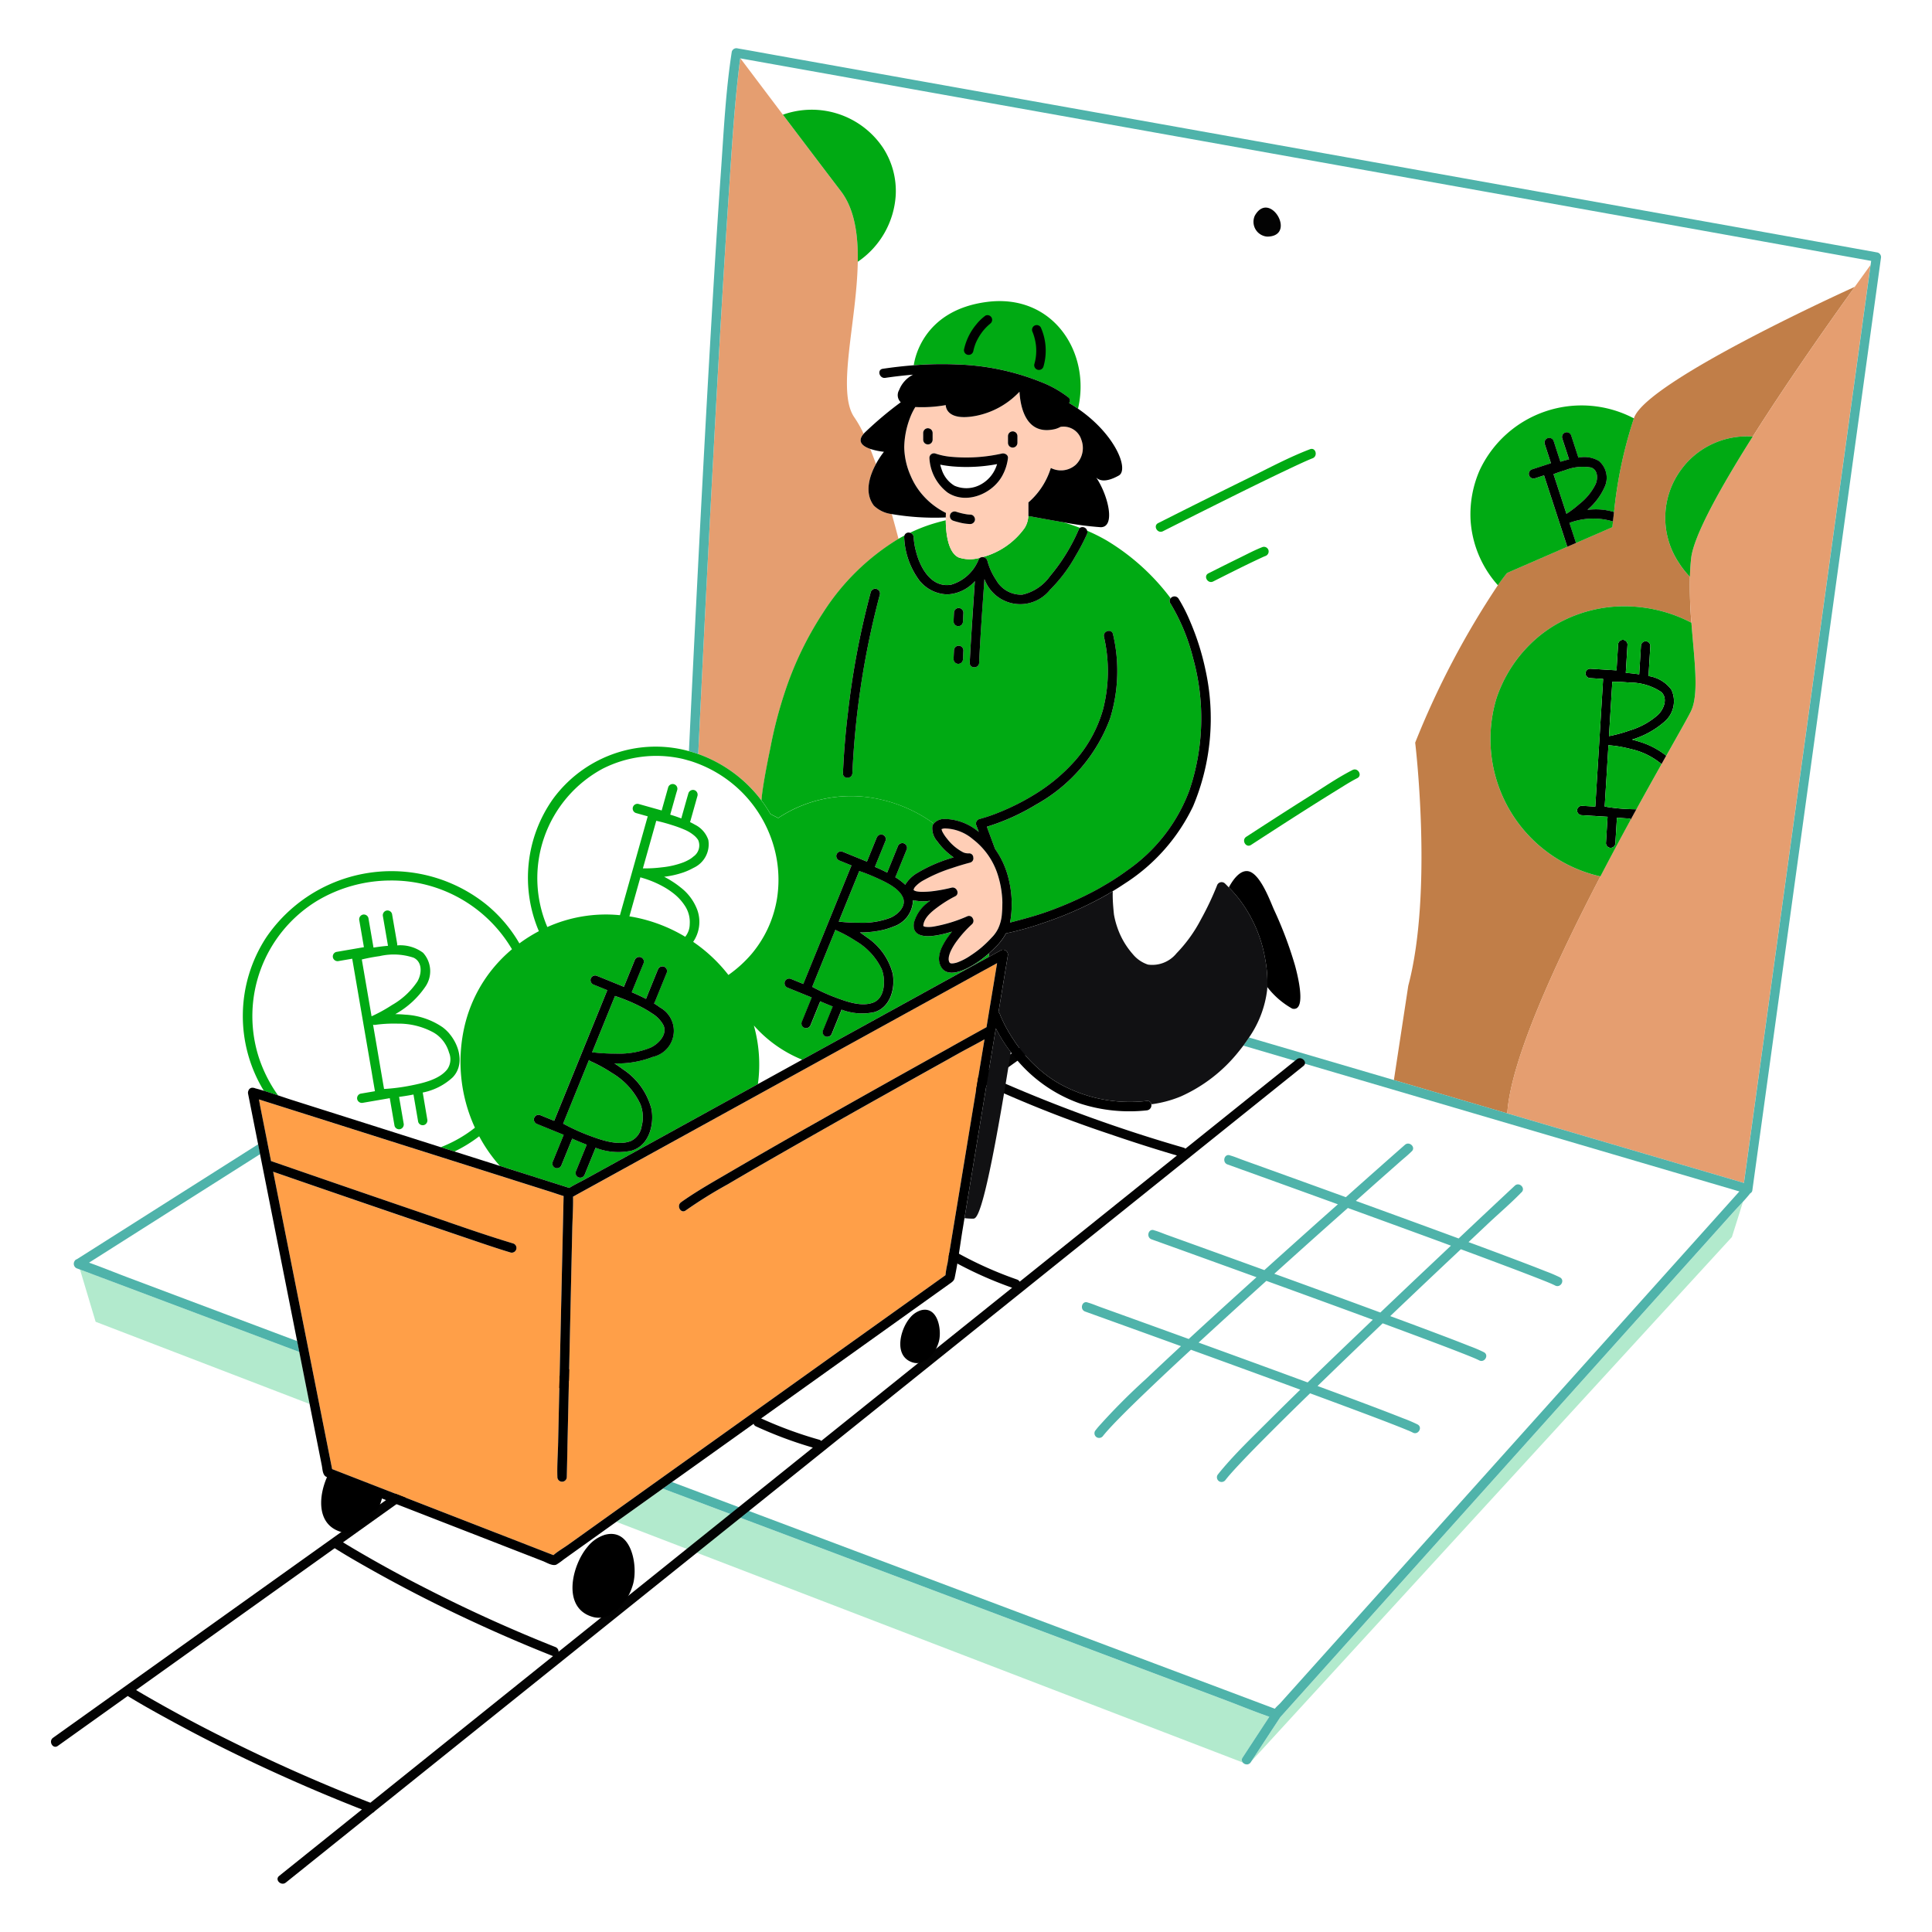 <svg xmlns="http://www.w3.org/2000/svg" viewBox="0 0 400 400"><g transform="matrix(2,0,0,2,0,0)"><defs></defs><path d="m169.187 43.176-.047.122a45.393 45.393 0 0 0-2.056 9.7c-.047.392-.083.723-.111.98-.039.373-.059.59-.059.59l-3.773 1.641-.9.39-6.228 2.708s-.342.407-.952 1.274a88.033 88.033 0 0 0-8.561 16.297s1.864 15.416-.716 25.167l-1.489 9.761L154 114.66l2.035.6c.342-5.516 5.008-15.628 9.642-24.534a14.569 14.569 0 0 1-10.75-18.473 14.164 14.164 0 0 1 3.427-5.508 13.391 13.391 0 0 1 3.189-2.355 14.284 14.284 0 0 1 8.256-1.533 14.908 14.908 0 0 1 5.294 1.609 45.282 45.282 0 0 1-.153-4.755 9.156 9.156 0 0 1-1.143-1.452 8.385 8.385 0 0 1 .248-9.659 8.792 8.792 0 0 1 .688-.827 8.455 8.455 0 0 1 6.71-2.578c3.647-5.768 7.99-11.926 10.564-15.5-.001-.006-21.216 9.562-22.82 13.481z" fill="#c17e48"></path><path d="M92.315 53.217a3.218 3.218 0 0 1-1.854-.878c-1.033-1.362-.419-3.13.218-4.306a45.44 45.44 0 0 0-.592-1.563c-.761-.264-1.406-.741-.686-1.57a12.042 12.042 0 0 0-.957-1.692c-1.874-2.663.255-9.922.352-16.108.045-2.844-.338-5.462-1.74-7.3a2781.022 2781.022 0 0 1-6.009-7.926c-1.959-2.593-3.637-4.82-4.394-5.824h-.023c-.014.1-.027.2-.044.339-.58 4.581-.839 9.212-1.149 13.816-.487 7.211-.9 14.428-1.3 21.644q-.639 11.519-1.212 23.04-.33 6.585-.643 13.169a14.127 14.127 0 0 1 6.547 4.808c.131-1.671.828-4.941.926-5.454a44.943 44.943 0 0 1 1.454-5.627 34.832 34.832 0 0 1 4.035-8.4 24.078 24.078 0 0 1 7.772-7.594c-.211-.806-.446-1.675-.701-2.574zm99.692-23.529c-2.574 3.579-6.917 9.737-10.564 15.505-3.364 5.321-6.137 10.309-6.381 12.631a26.78 26.78 0 0 0-.122 1.885 45.282 45.282 0 0 0 .153 4.755c.3 3.886.806 7.345-.031 9.126-.267.568-1.224 2.248-2.575 4.647l-.488.867a563.727 563.727 0 0 0-2.6 4.67l-.1.176q-.215.39-.433.791l-.111.2a335.191 335.191 0 0 0-3.083 5.78c-4.634 8.906-9.3 19.018-9.642 24.534l13.141 3.863 4.169 1.225 7.188 2.113.471-3.411 1.094-7.932 1.522-11.034 1.8-13.06 1.933-14.008 1.914-13.877q.875-6.334 1.748-12.67l1.433-10.384.968-7.02.225-1.632c-.381.534-.942 1.306-1.629 2.26z" fill="#e59e70"></path><path d="M174.733 47.771a8.792 8.792 0 0 0-.688.827 8.385 8.385 0 0 0-.248 9.659 9.156 9.156 0 0 0 1.143 1.452c.018-.632.056-1.261.122-1.885.244-2.322 3.017-7.31 6.381-12.631a8.455 8.455 0 0 0-6.71 2.578zM91.43 15.331a8.879 8.879 0 0 0-10.383-3.458c1.934 2.559 4.142 5.475 6.009 7.926 1.4 1.839 1.785 4.457 1.74 7.3a8.984 8.984 0 0 0 3.931-6.933 8.2 8.2 0 0 0-1.297-4.835z" fill="#00aa13"></path><path d="M168.945 76.561a9.036 9.036 0 0 0 3.316-1.811 2.805 2.805 0 0 0 .766-3.346 3.565 3.565 0 0 0-2.395-1.423.543.543 0 0 0 .029-.122l.16-2.614.023-.376a.491.491 0 0 0-.488-.488.5.5 0 0 0-.487.488l-.161 2.614-.019.323-.054-.008a18.527 18.527 0 0 0-1.335-.147l.156-2.551.023-.376a.49.49 0 0 0-.487-.488.5.5 0 0 0-.488.488l-.16 2.614v.054l-2.352-.144-.376-.023a.489.489 0 0 0-.487.488.5.5 0 0 0 .487.487l1.338.082-.731 11.918-.08 1.3-1.021-.063-.376-.023a.492.492 0 0 0-.488.488.5.5 0 0 0 .488.488l2.614.16h.055l-.145 2.352-.023.377a.49.49 0 0 0 .488.487.5.5 0 0 0 .488-.487l.16-2.614v-.026c.362.035.726.065 1.088.083l.3.013-.013.207.111-.2q.217-.4.433-.791l.1-.176c-.195 0-.385-.006-.562-.011a18.322 18.322 0 0 1-2.723-.272q.2-3.187.391-6.373a.481.481 0 0 0 .176.045q.086.006.171.015t.2.021c.12.013.178.021.176.021a13.773 13.773 0 0 1 1.571.314A7.47 7.47 0 0 1 172 79.1c.167-.3.33-.588.488-.867a8.186 8.186 0 0 0-2.7-1.43 18.122 18.122 0 0 0-.843-.242zm-.237-.947a15.006 15.006 0 0 1-2.146.589l.271-4.418.074-1.211c.6 0 1.21.03 1.81.087a5.771 5.771 0 0 1 3.251.975c.7.638.3 1.737-.323 2.353a7.692 7.692 0 0 1-2.937 1.625z"></path><path d="m20.344 135.953-9.044-3.4-3.019-1.135L9.9 136.83l22.157 8.512-1.069-5.388zm158.933-10.29-3.987 4.445-12.19 13.582-14.1 15.719-11.658 13-4.812 5.363-.356.544q-1.3 1.989-2.606 3.978l49.718-54.238 1.148-3.644c-.382.417-.78.831-1.157 1.251zm-50.252 55.681 2.375-3.624c-1.5-.514-2.966-1.126-4.443-1.681l-10.175-3.826-14.206-5.341-16.813-6.322-17.149-6.45-2.263 1.617-2.549 1.82 64.852 24.916a.414.414 0 0 1-.018-.516z" fill="#b2eacd"></path><path d="m30.763 138.832-7.293-2.742-10.17-3.825c-1.358-.511-2.712-1.069-4.083-1.556l8.806-5.586 8.906-5.648-.2-1.026-4.582 2.906L8.517 130l-.549.347a.407.407 0 0 0-.247.2.516.516 0 0 0 .309.78l.251.094 3.019 1.135 9.044 3.4 10.642 4-.111-.56zm163.611-112.69q-4.372-.789-8.745-1.574-5.948-1.07-11.895-2.135l-14.052-2.518-15.408-2.759-15.774-2.824-15.222-2.723-13.742-2.456-11.283-2.017-8-1.43c-1.246-.223-2.491-.456-3.739-.668l-.159-.029a.494.494 0 0 0-.6.341c-.641 4.125-.839 8.342-1.131 12.5-.492 7-.9 14-1.3 20.995q-.655 11.655-1.24 23.319-.395 7.794-.766 15.589l.192.054c.259.074.515.157.769.246q.318-6.583.643-13.169.579-11.521 1.212-23.04c.4-7.216.816-14.433 1.3-21.644.31-4.6.569-9.235 1.149-13.816.017-.14.03-.238.044-.339h.023l2 .357 7.045 1.259 10.554 1.891 13.233 2.366 14.944 2.673 15.729 2.815 15.584 2.79q7.227 1.293 14.453 2.589 6.262 1.122 12.524 2.247l9.6 1.726 1.385.25-.059.423-.225 1.632-.968 7.02-1.433 10.384-1.748 12.67-1.914 13.877-1.933 14.008-1.8 13.06-1.522 11.034-1.094 7.932-.471 3.411-7.188-2.113-4.169-1.225-13.141-3.863-2.035-.6-9.709-2.854L129.3 107.4c-.188.288-.386.569-.591.843l19.437 5.713 21.206 6.234 10.707 3.147-4.321 4.817-11.658 12.994-14.1 15.719-12.19 13.582-3.987 4.444-1.256 1.4c-.15.168-.418.382-.574.594l-3.021-1.136-9.044-3.4-13.306-5-16.3-6.13-17.864-6.721-2.872-1.08-.477.341-.475.339 17.149 6.448 16.813 6.322 14.206 5.341 10.175 3.826c1.477.555 2.948 1.167 4.443 1.681l-2.375 3.624-.389.595a.414.414 0 0 0 .018.516.552.552 0 0 0 .5.193.475.475 0 0 0 .124-.041.49.49 0 0 0 .2-.176l.093-.142q1.3-1.989 2.606-3.978l.356-.544 4.812-5.363 11.658-13 14.1-15.719 12.186-13.582 3.987-4.445c.377-.42.775-.834 1.16-1.256.261-.286.517-.575.753-.876a.383.383 0 0 0 .215-.315l.356-2.58.969-7.021 1.432-10.384 1.748-12.67 1.915-13.877 1.932-14.008 1.8-13.06 1.522-11.034 1.094-7.931q.26-1.873.517-3.745l.023-.164a.5.5 0 0 0-.338-.593z" fill="#4fb3aa"></path><path d="m129.156 182.648.063.024.061-.065a.475.475 0 0 1-.124.041z" fill="#ffceb6"></path><path d="m134.239 109.662-2.821 2.264-7.676 6.16-1.026.823a.5.5 0 0 0-.195-.106 153.31 153.31 0 0 1-18.834-6.789l-.887-.4 6.827-4.874 4.213-3.009.182-.13c.506-.361.02-1.208-.492-.842l-2.888 2.062-7.858 5.61-11.623 8.3-14.182 10.123-15.535 11.092-15.682 11.2-14.624 10.438-12.36 8.825-8.89 6.347-4.214 3.008-.181.13c-.507.361-.02 1.208.492.842l2.887-2.061 4.349-3.105c1.356.833 2.75 1.61 4.145 2.374q5.8 3.179 11.838 5.892 4.087 1.845 8.265 3.481l-4.31 3.459-4.083 3.276-.177.143c-.49.392.2 1.079.689.689l2.821-2.263 6.192-4.969a.4.4 0 0 0 .186-.15l1.3-1.041 11.352-9.11 13.849-11.113 15.084-12.1 15.306-12.283 14.27-11.455 12.057-9.675 8.663-6.952 4.083-3.277.178-.142c.489-.395-.205-1.081-.69-.692zm-92.417 74.162-3.482 2.794q-7.5-2.91-14.717-6.507a150.377 150.377 0 0 1-8.736-4.685q-.4-.235-.8-.473l2.645-1.889 11.623-8.3 6.293-4.494c1.219.77 2.473 1.487 3.728 2.194q5.2 2.926 10.632 5.433 4.065 1.887 8.231 3.539h.014l-3.372 2.706zm63.733-51.144a.483.483 0 0 0-.265-.222 39.493 39.493 0 0 1-6.386-2.877.488.488 0 0 0-.493.842 40.262 40.262 0 0 0 6.365 2.882l-6.235 5-13.525 10.857a.484.484 0 0 0-.209-.123 42.077 42.077 0 0 1-6.061-2.226c-.564-.268-1.06.573-.492.842a42.331 42.331 0 0 0 5.893 2.2l-.69.554L68.151 162.7l-10.33 8.289a.506.506 0 0 0-.325-.487q-6.875-2.728-13.467-6.107a133.893 133.893 0 0 1-7.832-4.315c-.23-.137-.458-.28-.687-.42l7.025-5.016 15.535-11.096 15.683-11.2 14.624-10.438 12.36-8.824 1.175-.84a.492.492 0 0 0 .127.088 126.728 126.728 0 0 0 12.946 5.1q3.4 1.167 6.85 2.185l-9.445 7.581z" fill="#030303"></path><path d="m104.5 108.729-.132-.18a15.552 15.552 0 0 1-1.279-2.1l-.038.234a.449.449 0 0 1-.021.126l-.038.23-1.721 10.425-1.373 8.318-.026.159-.026.16a6.719 6.719 0 0 0 .766.054h.129c.314-.012.968-.037 2.98-11.693.331-1.914.644-3.835.914-5.545l-.011-.014zm26.472-9.451a14.094 14.094 0 0 0-2.751-6.273 13.738 13.738 0 0 0-1.014-1.142c-.135-.137-.266-.279-.406-.411a.5.5 0 0 0-.816.215 30.625 30.625 0 0 1-1.666 3.512 14.93 14.93 0 0 1-2.525 3.506 3.232 3.232 0 0 1-2.955 1.17 3.413 3.413 0 0 1-1.569-1.078A8.134 8.134 0 0 1 115.662 96a8.514 8.514 0 0 1-.268-.939 9.115 9.115 0 0 1-.079-.4v-.007a27.107 27.107 0 0 1-.075-.806 15.83 15.83 0 0 1-.054-1.152c0-.146 0-.294.012-.439l-.5.3q-.251.15-.489.278a37.246 37.246 0 0 1-6.177 2.7 31.447 31.447 0 0 1-3.886 1.088 5.921 5.921 0 0 1-1.057 1.4c-.177.179-.361.353-.549.525l-.146.134c-.021.132-.043.264-.068.4l.2-.109 1.088-.6a.5.5 0 0 1 .717.551l-.169 1.02-.011.067-.16.969q-.129.789-.26 1.577l-.026.16-.027.161-.29 1.757-.024.148a.5.5 0 0 1 .154.221l.034.09.043.109.013.034.008.017c.136.311.281.618.438.919.167.32.349.633.537.943.042.069.086.137.129.2s.086.141.132.21a14.836 14.836 0 0 0 3.6 3.864 12.96 12.96 0 0 0 1.086.717 15.009 15.009 0 0 0 9.189 1.86.4.4 0 0 1 .459.349 12.049 12.049 0 0 0 3.059-.817 16 16 0 0 0 5.965-4.62q.255-.312.5-.638c.205-.274.4-.555.591-.843a10.956 10.956 0 0 0 1.87-4.9c.01-.107.017-.215.023-.323a13.094 13.094 0 0 0-.222-2.897z" fill="#111113"></path><path d="M102.206 58.02a6.543 6.543 0 0 0 .915 2.024 2.958 2.958 0 0 0 2.713 1.514 4.809 4.809 0 0 0 2.862-1.915 19.425 19.425 0 0 0 2.981-4.839.47.47 0 0 1 .115-.162q-.87-.333-1.774-.59a209.004 209.004 0 0 1-3.567-.642 2.537 2.537 0 0 1-.387 1.256 7.852 7.852 0 0 1-4.349 3.005.5.5 0 0 1 .491.349zm-7.628-2.42a7.485 7.485 0 0 0 .255 1.51c.422 1.657 1.575 3.767 3.62 3.416a4.418 4.418 0 0 0 2.862-2.627.385.385 0 0 1 .161-.172 3.615 3.615 0 0 1-2.244-.024c-1.129-.533-1.317-2.619-1.327-3.845-.561.137-1.117.288-1.659.466a16.922 16.922 0 0 0-2.037.827.477.477 0 0 1 .369.449z" fill="#00aa13"></path><path d="M123.5 68.121a20.554 20.554 0 0 0-2.345-5.661.421.421 0 0 1 .028-.528 23.2 23.2 0 0 0-6.586-5.96 18.836 18.836 0 0 0-2.058-1.033.5.5 0 0 1-.022.358 22.529 22.529 0 0 1-1.192 2.279 15.716 15.716 0 0 1-2.628 3.478 3.94 3.94 0 0 1-6.791-1.11c-.2 2.886-.42 5.774-.547 8.665-.027.626-1 .627-.975 0 .032-.742.077-1.484.123-2.225q.189-3.111.41-6.22a4.042 4.042 0 0 1-2.82 1.37 3.79 3.79 0 0 1-2.971-1.5A8.016 8.016 0 0 1 93.6 55.6a.505.505 0 0 1 .017-.155q-.306.16-.606.333a24.078 24.078 0 0 0-7.772 7.594 34.832 34.832 0 0 0-4.035 8.4 44.9 44.9 0 0 0-1.454 5.627c-.1.513-.8 3.783-.926 5.454.071.094.142.187.21.282q.39.546.724 1.128l.8.411a14.435 14.435 0 0 1 1.516-.872A13.669 13.669 0 0 1 91.32 82.8a14.946 14.946 0 0 1 5.343 2.451 1.482 1.482 0 0 1 1.074-.47 5.612 5.612 0 0 1 3.585 1.348l-.273-.737a.491.491 0 0 1 .34-.6 16.674 16.674 0 0 0 1.957-.661 24.158 24.158 0 0 0 3.762-1.889 18.43 18.43 0 0 0 4.142-3.448 13.649 13.649 0 0 0 2.926-5.318 15.875 15.875 0 0 0 .105-7.552c-.129-.614.812-.874.94-.26a16.643 16.643 0 0 1-.312 8.746 16.943 16.943 0 0 1-7.683 8.9 22.382 22.382 0 0 1-5.067 2.278l.851 2.3a8.857 8.857 0 0 1 1.306 2.726 11.119 11.119 0 0 1 .389 2.2c.012.161.019.323.024.485s0 .326 0 .489a10.228 10.228 0 0 1-.116 1.423c-.016.1-.039.2-.06.3 1.329-.35 2.65-.7 3.953-1.166a36.777 36.777 0 0 0 4-1.707c.436-.219.869-.443 1.294-.681.191-.107.377-.22.566-.331.125-.074.252-.145.376-.221l.125-.076q.961-.591 1.874-1.259a17.5 17.5 0 0 0 6.374-8.219 23.277 23.277 0 0 0 .385-13.73zm-32.421-6.562c-.111.4-.212.8-.311 1.2a87.43 87.43 0 0 0-2.53 17.281c-.026.626-1 .627-.976 0 .087-2.087.263-4.168.513-6.242a84.673 84.673 0 0 1 2.363-12.5.488.488 0 0 1 .941.261zm8.611 6.669a.519.519 0 0 1-.143.345.488.488 0 0 1-.832-.345c.009-.3.025-.6.04-.9a.528.528 0 0 1 .143-.344.488.488 0 0 1 .833.344c-.015.303-.031.602-.041.9zm0-3.9a.521.521 0 0 1-.143.345.492.492 0 0 1-.345.143.488.488 0 0 1-.487-.488c.009-.3.025-.6.04-.9a.531.531 0 0 1 .143-.345.488.488 0 0 1 .833.345c-.015.301-.031.6-.041.899z" fill="#00aa13"></path><path d="M153.169 48.691a11.384 11.384 0 0 0-.937 5.133 11.13 11.13 0 0 0 2.831 6.762c.61-.867.952-1.274.952-1.274l6.228-2.708q-1.2-3.695-2.408-7.389l-.978.318a.488.488 0 0 1-.259-.94l.288-.094 1.667-.543-.651-2a.488.488 0 1 1 .941-.259l.094.288.593 1.821c.292-.09.585-.173.881-.243h.018l-.062-.189-.653-2a.488.488 0 1 1 .941-.259l.094.287.644 1.98a2.975 2.975 0 0 1 2.113.337 2.274 2.274 0 0 1 .59 2.727 6.581 6.581 0 0 1-1.762 2.336c.16-.014.32-.028.479-.036a6.506 6.506 0 0 1 2.271.263 45.393 45.393 0 0 1 2.056-9.7 11.642 11.642 0 0 0-15.971 5.382z" fill="#00aa13"></path><path d="m162.464 54.13.679 2.083 3.773-1.641s.02-.217.059-.59a7.076 7.076 0 0 0-4.511.148zm2.719-4.018c.254-.606.223-1.5-.5-1.721a4.969 4.969 0 0 0-2.658.286q-.577.169-1.14.382l-.065.026.288.883 1.051 3.225a11.446 11.446 0 0 0 1.342-1.019 6.008 6.008 0 0 0 1.682-2.062zm9.91 14.352a14.906 14.906 0 0 0-5.295-1.609 14.282 14.282 0 0 0-8.255 1.533 13.391 13.391 0 0 0-3.189 2.355 14.164 14.164 0 0 0-3.427 5.508 14.569 14.569 0 0 0 10.75 18.473 335.191 335.191 0 0 1 3.083-5.78l.013-.207-.3-.013a23.417 23.417 0 0 1-1.088-.083v.026l-.16 2.614a.5.5 0 0 1-.488.487.49.49 0 0 1-.488-.487l.023-.377.145-2.352h-.055l-2.614-.16a.5.5 0 0 1-.488-.488.492.492 0 0 1 .488-.488l.376.023 1.021.063.08-1.3.731-11.918-1.338-.082a.5.5 0 0 1-.487-.487.489.489 0 0 1 .487-.488l.376.023 2.352.144v-.054q.079-1.308.16-2.614a.5.5 0 0 1 .488-.488.49.49 0 0 1 .487.488l-.023.376-.156 2.551c.447.034.894.081 1.335.147l.054.008.019-.323.161-2.614a.5.5 0 0 1 .487-.488.491.491 0 0 1 .488.488l-.023.376q-.079 1.308-.16 2.614a.543.543 0 0 1-.029.122 3.565 3.565 0 0 1 2.395 1.423 2.805 2.805 0 0 1-.766 3.346 9.036 9.036 0 0 1-3.316 1.811c.284.074.565.155.839.246a8.186 8.186 0 0 1 2.7 1.43c1.351-2.4 2.308-4.079 2.575-4.647.839-1.783.329-5.242.032-9.128z" fill="#00aa13"></path><path d="M167.23 77.22s-.056-.008-.176-.021q-.1-.012-.2-.021t-.171-.015a.481.481 0 0 1-.176-.045l-.391 6.373a18.322 18.322 0 0 0 2.723.272c.177 0 .367.01.562.011a510.76 510.76 0 0 1 2.6-4.67 7.483 7.483 0 0 0-3.2-1.571 13.99 13.99 0 0 0-1.571-.313zm4.415-3.231c.619-.616 1.021-1.715.323-2.353a5.771 5.771 0 0 0-3.251-.975c-.6-.057-1.206-.089-1.81-.087l-.074 1.211-.271 4.418a15.006 15.006 0 0 0 2.146-.589 7.692 7.692 0 0 0 2.937-1.625zm-69.462-42.735c-6.792.871-7.542 6.177-7.587 6.552a36.089 36.089 0 0 1 4.473-.083 25.38 25.38 0 0 1 8.616 1.789 11.436 11.436 0 0 1 2.9 1.617.4.4 0 0 1 .071.581c.327.192.641.392.939.6 1.349-5.747-2.53-11.938-9.412-11.056zM86.825 95.406a.7.7 0 0 1 .1.006l-.1-.014zM43.773 113.17l-.012-.071a6.361 6.361 0 0 0 3.109-1.579c1.216-1.281.709-3.245-.328-4.488-.023-.029-.045-.058-.069-.086a4.432 4.432 0 0 0-.657-.608 7.54 7.54 0 0 0-3.857-1.3 13.71 13.71 0 0 0-1.037-.053l.064-.039a9.136 9.136 0 0 0 3.031-2.78 2.828 2.828 0 0 0-.222-3.536 3.947 3.947 0 0 0-2.677-.763.6.6 0 0 0 0-.163L40.65 95l-.067-.39a.49.49 0 0 0-.6-.341.5.5 0 0 0-.341.6l.465 2.7.058.341-.229.02c-.424.04-.848.1-1.272.164l-.46-2.676-.067-.39a.49.49 0 0 0-.6-.341.5.5 0 0 0-.34.6l.464 2.7.011.065-2.471.425-.39.067a.489.489 0 0 0-.341.6.5.5 0 0 0 .6.341l1.391-.24.8 4.662 1.217 7.077.1.607.075.433.161.938-1.1.188-.39.067a.489.489 0 0 0-.34.6.5.5 0 0 0 .6.341l2.7-.465.065-.011.425 2.472.068.39a.49.49 0 0 0 .6.341.5.5 0 0 0 .341-.6l-.464-2.7-.007-.036c.378-.051.754-.108 1.126-.175l.365-.07.418 2.431.067.391a.489.489 0 0 0 .6.34.5.5 0 0 0 .341-.6zm-5.3-7.968h-.009l-.79-4.6-.22-1.278a18.85 18.85 0 0 1 1.833-.345 6.515 6.515 0 0 1 3.527.161c.933.448.86 1.665.393 2.466a7.8 7.8 0 0 1-2.624 2.433 15.814 15.814 0 0 1-2.105 1.161zm4.03 7.176a19.757 19.757 0 0 1-2.745.352q-.11-.63-.217-1.261l-.179-1.041-.362-2.135-.382-2.22a.479.479 0 0 0 .236.02c.041-.007.083-.012.125-.018l.17-.022c.107-.012.213-.023.32-.033a14.462 14.462 0 0 1 1.691-.053 7.5 7.5 0 0 1 3.759.94c.115.073.231.146.339.23a3.536 3.536 0 0 1 1.226 1.828 1.806 1.806 0 0 1-.172 1.716c-.823 1.073-2.54 1.445-3.804 1.697zM93.471 92.9c-.429-.994-1.829-1.612-2.756-2.038a17.595 17.595 0 0 0-1.761-.694l-.446 1.1-.774 1.9q-.364.9-.73 1.795l-.175.432c.02 0 .128.017.176.022.158.018.317.033.475.045q.7.057 1.409.055h.112a8.088 8.088 0 0 0 3.219-.535c.769-.339 1.633-1.196 1.251-2.082zm-6.986 3.342q-1.2 2.956-2.405 5.914a18.644 18.644 0 0 0 2.39 1.093c1.149.431 2.723 1 3.943.529s1.28-2.392.862-3.451a6.771 6.771 0 0 0-2.7-2.928 13.745 13.745 0 0 0-1.387-.8q-.224-.111-.451-.215c-.043-.02-.087-.038-.13-.057s.02.007.053.022a.654.654 0 0 1-.175-.107z" fill="#00aa13"></path><path d="M102.037 98.987q-.182.149-.369.29l-.134.1a10.125 10.125 0 0 1-.929.606 7.774 7.774 0 0 1-.577.306c-.794.377-2.069.773-2.608-.213a1.768 1.768 0 0 1-.187-1.084 3.212 3.212 0 0 1 .28-.934 6.868 6.868 0 0 1 .719-1.184c.106-.146.218-.289.331-.431-1.064.331-4.267 1.232-3.944-.908a3.909 3.909 0 0 1 1.69-2.283l-.065.008a4.885 4.885 0 0 1-1.722-.07 2.923 2.923 0 0 1-1.993 2.72 7.164 7.164 0 0 1-1.1.358 10.444 10.444 0 0 1-2.4.26l.126.087c.19.128.378.259.56.4a6.463 6.463 0 0 1 2.715 3.8c.268 1.528-.257 3.481-1.9 3.961a5.947 5.947 0 0 1-3.4-.256l-.014.034-.986 2.424a.5.5 0 0 1-.6.341.49.49 0 0 1-.341-.6l.143-.35.883-2.172-.252-.1c-.349-.138-.7-.286-1.041-.44l-.986 2.425a.5.5 0 0 1-.6.34.487.487 0 0 1-.34-.6l.142-.351.9-2.209-.038-.016-2.425-.986a.5.5 0 0 1-.341-.6.489.489 0 0 1 .6-.341l.35.142.974.4.481-1.182L85.7 95.6l.37-.908.875-2.152 1.2-2.952-1.218-.495a.5.5 0 0 1-.341-.6.49.49 0 0 1 .6-.341l.35.142.095.039 2.114.86.012-.029.986-2.424a.662.662 0 0 1 .132-.207.474.474 0 0 1 .468-.134.488.488 0 0 1 .34.6l-.142.35-.971 2.389c.432.182.857.379 1.27.593l.111-.274.986-2.425a.5.5 0 0 1 .6-.341.49.49 0 0 1 .341.6l-.142.35-.987 2.425a.7.7 0 0 1-.073.135 6.756 6.756 0 0 1 .718.507c.111.09.217.185.317.283.015-.032.033-.063.05-.094a3.565 3.565 0 0 1 1.185-1.121 15.567 15.567 0 0 1 3.778-1.619c-.062-.043-.122-.087-.181-.13a6.976 6.976 0 0 1-1.517-1.527 2.014 2.014 0 0 1-.509-1.559.829.829 0 0 1 .146-.289A14.946 14.946 0 0 0 91.32 82.8a13.669 13.669 0 0 0-9.246 1.014 14.435 14.435 0 0 0-1.516.872l-.8-.411q-.335-.581-.724-1.128c-.068-.095-.139-.188-.21-.282a14.129 14.129 0 0 0-6.546-4.808 14.05 14.05 0 0 0-.77-.246l-.192-.054a13 13 0 0 0-6.822-.02 13.237 13.237 0 0 0-7.248 4.97 14.106 14.106 0 0 0-1.462 13.688 15.749 15.749 0 0 0-2.017 1.266 14.708 14.708 0 0 0-3.485-4.075 15.682 15.682 0 0 0-22.742 3.485 14.864 14.864 0 0 0-.228 15.846 93.11 93.11 0 0 1 1.474.479 14.559 14.559 0 0 1-1.993-3.933 13.983 13.983 0 0 1 6.049-16.219 14.9 14.9 0 0 1 7.509-2.094A14.452 14.452 0 0 1 53 98.264a15.162 15.162 0 0 0-2.334 2.451 14.733 14.733 0 0 0-2.09 3.87c-.17.471-.312.948-.434 1.43a16.333 16.333 0 0 0 1.022 10.725c-.326.256-.662.5-1.012.727a13.88 13.88 0 0 1-2.518 1.29l.72.228.692.219a14.449 14.449 0 0 0 2.56-1.576 15.714 15.714 0 0 0 2.136 3.064L55.864 122l3.068.972c.52-.333 1.1-.6 1.642-.9l3.677-2.025 11.223-6.181 2.984-1.643a14.913 14.913 0 0 0-.212-5.236 15.93 15.93 0 0 0-.207-.829 13.376 13.376 0 0 0 4.969 3.529l.032.012 5.352-2.947 10.745-5.918 1.521-.837.871-.48.333-.183.165-.091.3-.165c.025-.132.047-.264.068-.4q-.177.159-.358.309zM67.606 109.4a10.1 10.1 0 0 1-4 .68c.3.195.6.4.882.611a7.049 7.049 0 0 1 2.957 4.116c.3 1.651-.264 3.78-2.041 4.3a6.509 6.509 0 0 1-3.746-.293l-.033.082-1.08 2.656a.5.5 0 0 1-.6.341.49.49 0 0 1-.341-.6l.156-.384.983-2.418-.345-.133a27.066 27.066 0 0 1-1.157-.49l-.02.05-1.081 2.657a.5.5 0 0 1-.6.34.488.488 0 0 1-.34-.6l.156-.383 1-2.458-.079-.033-2.656-1.08a.5.5 0 0 1-.341-.6.488.488 0 0 1 .6-.34l.384.156 1.1.449.552-1.356q1.539-3.788 3.08-7.574.784-1.932 1.571-3.863l.183-.45.116-.286-1.383-.562a.5.5 0 0 1-.343-.582v-.018a.49.49 0 0 1 .6-.341l.384.156 2.458 1 .032-.079 1.08-2.657a.5.5 0 0 1 .6-.34.41.41 0 0 1 .179.095.469.469 0 0 1 .162.505l-.156.383-.3.728-.784 1.926q.628.264 1.233.569c.071.036.145.069.215.106l.028.015.04-.1.1-.254 1.081-2.657a.5.5 0 0 1 .6-.341.489.489 0 0 1 .341.6l-.156.384-.935 2.3-.145.357a.721.721 0 0 1-.077.14l-.024.034c.212.13.424.271.627.424a2.759 2.759 0 0 1-.725 5.109zm3.327-12.425a16.268 16.268 0 0 0-5.325-2.037c-.15-.029-.3-.051-.453-.075l.271-.964q.433-1.544.868-3.086a.5.5 0 0 0 .094.037 10.655 10.655 0 0 1 2.328.962 7.787 7.787 0 0 1 .894.588 5.277 5.277 0 0 1 1.359 1.477 3.055 3.055 0 0 1 .432 1.78 2.107 2.107 0 0 1-.468 1.319zm-4.381-7.083q.54-1.917 1.078-3.835l.306-1.088c.543.118 1.08.267 1.607.436a12.654 12.654 0 0 1 1.382.509 3.859 3.859 0 0 1 .949.591 2.057 2.057 0 0 1 .4.455 1.4 1.4 0 0 1-.5 1.715 2.273 2.273 0 0 1-.349.26 4.655 4.655 0 0 1-.671.333 8.736 8.736 0 0 1-2.22.516 13.788 13.788 0 0 1-1.982.109zm13.882 3.138q-.078.484-.2.963a11.714 11.714 0 0 1-1.172 2.946 12.127 12.127 0 0 1-1.214 1.761 12.834 12.834 0 0 1-2.444 2.228q-.261-.339-.541-.661a16.154 16.154 0 0 0-3.107-2.767 3.656 3.656 0 0 0 .429-3.3 5.253 5.253 0 0 0-1.731-2.334 8.653 8.653 0 0 0-.854-.614c-.106-.067-.211-.134-.318-.2-.173-.1-.35-.2-.529-.289a9.733 9.733 0 0 0 1.957-.438 6.682 6.682 0 0 0 1.006-.443c.046-.026.1-.046.141-.072a2.68 2.68 0 0 0 1.469-2.857 2.74 2.74 0 0 0-1.4-1.589 6.095 6.095 0 0 0-.5-.263.418.418 0 0 0 .028-.056l.58-2.06.074-.266.094-.332a.5.5 0 0 0-.117-.463.429.429 0 0 0-.224-.137.5.5 0 0 0-.6.341l-.2.693-.459 1.632-.075.27a14.988 14.988 0 0 0-1.146-.389l.62-2.206.099-.328a.488.488 0 1 0-.94-.259l-.654 2.325-.006.034-2.031-.571-.333-.093a.488.488 0 1 0-.259.94l1.176.331-2.861 10.177-.016.057-.063-.007a14.818 14.818 0 0 0-7.453 1.232 12.868 12.868 0 0 1 5.723-16.387 12.271 12.271 0 0 1 8.193-1.042c.233.053.463.119.693.186.059.017.119.03.177.048.265.081.526.173.784.272a13.1 13.1 0 0 1 4.722 3.117 13.012 13.012 0 0 1 2.912 4.714 12.537 12.537 0 0 1 .57 6.157z" fill="#00aa13"></path><path d="M67.493 104.906a10.563 10.563 0 0 0-1.161-.686 15.82 15.82 0 0 0-.717-.35 19.001 19.001 0 0 0-1.949-.764l-.013.03-.183.449-.318.783-1.863 4.583a.583.583 0 0 1 .167 0c-.216-.031 0 0 .088.009a18.567 18.567 0 0 0 2.253.113 8.619 8.619 0 0 0 3.562-.623c.838-.4 1.737-1.356 1.328-2.3a3.241 3.241 0 0 0-1.194-1.244zm-5.711 5.263a12.734 12.734 0 0 0-.5-.239l-.146-.064c-.043-.019.013 0 .05.02a.58.58 0 0 1-.215-.154l-.9 2.21-1.778 4.374a20.672 20.672 0 0 0 2.692 1.232c1.264.471 3 1.094 4.334.562a2.024 2.024 0 0 0 1.1-1.52 3.685 3.685 0 0 0-.135-2.3 7.4 7.4 0 0 0-2.963-3.234 14.629 14.629 0 0 0-1.539-.887z" fill="#00aa13"></path><path d="m102.482 100.106-.462.254-.036.02h-.008l-.49.27-2.175 1.2-8.887 4.894-6.147 3.385-4.666 2.57-1.381.761-8.958 4.94-7.553 4.16-2 1.1c-.133.073-.263.157-.4.22.01.45 0 .9-.011 1.354-.021.677-.055 1.355-.07 2.027l-.163 7.338-.187 8.445-.141 6.312-.011.516v.149l-.008.364-.057 2.54a.488.488 0 0 1-.975 0v-.049c-.031-.947.021-1.906.056-2.857.007-.171.012-.341.017-.511l.006-.179.007-.337.156-7 .187-8.446.155-6.976.036-1.616.026-1.134c-.475-.145-.945-.312-1.416-.462l-3.626-1.151-.31-.1-7.327-2.321-.785-.249-.838-.265-2.213-.7-8.987-2.848-1.214-.384-.7-.221-1.01-.32-.881-.279-.824-.261-1.406-.446c.046.252.088.5.137.753l.644 3.246.016.078.2 1.026.253 1.278 2.477.856q6.276 2.168 12.557 4.317c3.328 1.137 6.647 2.339 10.015 3.352a.488.488 0 0 1-.259.941c-1.492-.449-2.967-.963-4.443-1.46q-6.614-2.227-13.207-4.512-3.462-1.191-6.92-2.389l1.255 6.33 2.252 11.355.05.251.112.562.111.56 1.07 5.4.52 2.622q.357 1.794.712 3.589l.023.115 2.6 1.011 2.7 1.049 9.909 3.853 7.7 2.994c.45-.4 1.02-.717 1.5-1.061l3.381-2.415.546-.39 4.8-3.432.475-.338.477-.342 3.9-2.784 11.865-8.475 9.759-6.971 3.883-2.774a9.579 9.579 0 0 1 .212-1.232l.454-2.751.342-2.073.027-.161.026-.158.987-5.982q.8-4.823 1.592-9.645l.4-2.411c-.887.5-1.8.969-2.688 1.462l-.748.418-.176.1-.176.1q-3.13 1.743-6.255 3.494-4.391 2.462-8.768 4.948a546.538 546.538 0 0 0-7.764 4.48 46.887 46.887 0 0 0-4.349 2.706c-.5.377-.988-.47-.492-.842.088-.066.178-.13.269-.193 1.58-1.094 3.271-2.041 4.927-3.011 2.663-1.56 5.343-3.09 8.026-4.613q4.353-2.471 8.722-4.914 2.913-1.63 5.831-3.253l.176-.1.176-.1.82-.458 2.677-1.485.251-1.52.144-.874.149-.9.046-.274.026-.161.027-.161.073-.442.214-1.3.16-.97.005-.031-.038.021z" fill="#ff9f48"></path><path d="M97.462 85.776s-.005 0-.006.016c.01-.009.015-.016.006-.016zm5.829 4.807a7.45 7.45 0 0 0-2.578-3.706 4.626 4.626 0 0 0-2.976-1.124 1.327 1.327 0 0 0-.278.075v.032c0-.021 0-.006.012.022.016.049.045.14.054.161a2 2 0 0 0 .129.241 4.012 4.012 0 0 0 .388.547 4.994 4.994 0 0 0 1.677 1.405 1.314 1.314 0 0 0 .559.1.425.425 0 0 1 .467.426.444.444 0 0 1-.3.518.246.246 0 0 1-.038.014 27.59 27.59 0 0 0-1.915.579 15.416 15.416 0 0 0-2.86 1.227 3.208 3.208 0 0 0-.934.729.957.957 0 0 0-.07.115.586.586 0 0 0-.048.116.175.175 0 0 0 0 .065.061.061 0 0 0 .02.025.856.856 0 0 0 .357.124 2.853 2.853 0 0 0 .384.036h.116a8.609 8.609 0 0 0 1.322-.094 15.986 15.986 0 0 0 1.721-.334c.523-.132.882.64.375.891a11.926 11.926 0 0 0-1.236.718c-.194.128-.386.26-.572.4-.617.458-1.434 1.105-1.493 1.93 0-.009.034.054 0 .018.054.055-.051-.041.045.05-.076-.071.094.018 0 0 .053.013.1.032.159.044a3.053 3.053 0 0 0 .865-.024 15 15 0 0 0 3.512-1.076.445.445 0 0 1 .045-.013.428.428 0 0 1 .505.26.479.479 0 0 1-.075.569 11.809 11.809 0 0 0-1.554 1.715 6.372 6.372 0 0 0-.608.972 3.071 3.071 0 0 0-.2.508 1.53 1.53 0 0 0-.067.429.744.744 0 0 0 .009.125.656.656 0 0 0 .08.226.225.225 0 0 0 .063.061.723.723 0 0 1 .083.035 2.083 2.083 0 0 0 .209 0 2.207 2.207 0 0 0 .47-.107c.037-.013.073-.029.11-.043a6.049 6.049 0 0 0 1.149-.6c.029-.018.056-.039.085-.058a11.324 11.324 0 0 0 1.128-.831c.174-.145.34-.3.5-.453s.309-.3.456-.461l.051-.054c.073-.079.151-.155.221-.236a3.545 3.545 0 0 0 .5-.746 4.275 4.275 0 0 0 .4-1.564c.021-.216.031-.432.037-.649 0-.164.006-.327 0-.49s-.01-.324-.021-.486a10.119 10.119 0 0 0-.44-2.359zm8.652-45.054a1.929 1.929 0 0 0-2.164-1.344 2.4 2.4 0 0 1-.846.283c-2.538.428-3.2-1.939-3.361-3.472a9.396 9.396 0 0 1-.036-.447c-.1.1-.215.218-.342.338a8.4 8.4 0 0 1-4.1 2.144c-3.251.65-3.191-1.1-3.191-1.1a13.951 13.951 0 0 1-3.152.2 6.667 6.667 0 0 0-.576 1.191 8.936 8.936 0 0 0-.572 2.966 7.629 7.629 0 0 0 .678 2.991 7.319 7.319 0 0 0 1.367 2.115 7.733 7.733 0 0 0 2.272 1.7c-.006.108-.013.268-.016.468v.3c.01 1.226.2 3.312 1.327 3.845a3.615 3.615 0 0 0 2.244.024.45.45 0 0 1 .239-.06 7.852 7.852 0 0 0 4.349-3.005 2.537 2.537 0 0 0 .387-1.256v-.063c0-.021.006-.052.006-.079v-1.263a7.708 7.708 0 0 0 2.319-3.564 2.307 2.307 0 0 0 2.574-.326 2.417 2.417 0 0 0 .594-2.586zm-16.074.436a.361.361 0 0 1-.157-.1.5.5 0 0 1-.143-.345v-.7a.5.5 0 0 1 .143-.344.488.488 0 0 1 .345-.143.542.542 0 0 1 .344.143.5.5 0 0 1 .143.344v.7a.5.5 0 0 1-.143.345.492.492 0 0 1-.344.143.376.376 0 0 1-.188-.043zm5.043 7.938a.5.5 0 0 1-.466.345 5.038 5.038 0 0 1-1.176-.177 6.958 6.958 0 0 1-.58-.166.526.526 0 0 1-.25-.173.5.5 0 0 1-.086-.177.51.51 0 0 1 0-.249v-.007a.492.492 0 0 1 .6-.334 6.97 6.97 0 0 0 1.184.285 2.956 2.956 0 0 0 .312.023.473.473 0 0 1 .259.078.536.536 0 0 1 .1.092.524.524 0 0 1 .124.317.4.4 0 0 1-.021.14zm2.885-4.728c-1 1.932-3.757 3.107-5.7 1.812a4.782 4.782 0 0 1-1.874-3.567.471.471 0 0 1 .617-.47 7.079 7.079 0 0 0 1.74.348 16.879 16.879 0 0 0 5.154-.348c.279-.059.652.135.617.47a4.954 4.954 0 0 1-.551 1.755zm1.526-3.944v.613a.51.51 0 0 1-.143.345.494.494 0 0 1-.345.143.379.379 0 0 1-.188-.042.367.367 0 0 1-.157-.1.5.5 0 0 1-.143-.345v-.7a.5.5 0 0 1 .143-.345.494.494 0 0 1 .345-.143.359.359 0 0 1 .188.042.367.367 0 0 1 .157.1.5.5 0 0 1 .143.345z" fill="#ffceb6"></path><path d="M162.464 54.131a7.069 7.069 0 0 1 4.509-.148c.028-.257.064-.588.111-.98a6.506 6.506 0 0 0-2.271-.263c-.159.008-.319.022-.479.036a6.581 6.581 0 0 0 1.766-2.336 2.274 2.274 0 0 0-.59-2.727 2.975 2.975 0 0 0-2.113-.337l-.644-1.98-.094-.287a.488.488 0 1 0-.941.259l.653 2 .062.189h-.018c-.3.07-.589.153-.881.243q-.3-.91-.593-1.821l-.094-.288a.488.488 0 1 0-.941.259l.651 2-1.667.543-.288.094a.488.488 0 0 0 .259.94l.978-.318 2.408 7.389.9-.39-.679-2.083zm-.307-.938-1.051-3.225-.288-.883.065-.026q.563-.212 1.14-.382a4.969 4.969 0 0 1 2.658-.286c.725.219.756 1.115.5 1.721a6.008 6.008 0 0 1-1.684 2.062 11.446 11.446 0 0 1-1.34 1.019zm-30.284 40.955c-.4-.895-1.5-3.974-2.816-3.974-.782 0-1.445.939-1.85 1.689a13.738 13.738 0 0 1 1.014 1.142 14.094 14.094 0 0 1 2.751 6.273 13.094 13.094 0 0 1 .218 2.9 8.468 8.468 0 0 0 2.588 2.238c1.595.364.444-3.867.281-4.471a40.623 40.623 0 0 0-2.186-5.797zM62.61 158.883a3.716 3.716 0 0 0-1.794 1.251c-1.61 1.894-2.7 6.338.556 7.252 1.642.46 3.5-1.058 4.16-3.392.528-1.882-.147-5.861-2.922-5.111zm32.717-23.242a2.374 2.374 0 0 0-1.142.8c-1.024 1.206-1.719 4.033.354 4.615 1.045.293 2.23-.673 2.647-2.158.336-1.198-.093-3.734-1.859-3.257zm-39.71-19.277 2.656 1.08.079.033-1 2.458-.156.383a.488.488 0 0 0 .34.6.5.5 0 0 0 .6-.34l1.081-2.657.02-.05c.383.172.769.337 1.157.49l.345.133-.983 2.418-.156.384a.49.49 0 0 0 .341.6.5.5 0 0 0 .6-.341l1.08-2.656.033-.082a6.509 6.509 0 0 0 3.746.293c1.777-.522 2.336-2.651 2.041-4.3a7.049 7.049 0 0 0-2.957-4.116c-.284-.215-.58-.416-.882-.611a10.1 10.1 0 0 0 4-.68 2.759 2.759 0 0 0 .725-5.109 7.414 7.414 0 0 0-.627-.424l.024-.034a.743.743 0 0 0 .077-.139l.145-.358.935-2.3.156-.384a.488.488 0 0 0-.341-.6.5.5 0 0 0-.6.34q-.542 1.329-1.081 2.657l-.1.254-.04.1-.028-.015c-.07-.037-.144-.07-.215-.106q-.6-.3-1.233-.569l.784-1.926.3-.728.156-.383a.469.469 0 0 0-.162-.505.41.41 0 0 0-.179-.095.5.5 0 0 0-.6.34l-1.08 2.657-.032.079-2.458-1-.386-.155a.49.49 0 0 0-.6.341v.018a.5.5 0 0 0 .343.582l1.383.562-.116.286-.183.45L61 107.1l-3.08 7.574-.552 1.356-1.1-.449-.384-.156a.488.488 0 0 0-.6.34.5.5 0 0 0 .333.599zm7.535-12 .318-.783.183-.449.013-.03a19.001 19.001 0 0 1 1.949.764c.242.11.481.228.717.35a10.563 10.563 0 0 1 1.161.686 3.241 3.241 0 0 1 1.194 1.244c.409.944-.49 1.9-1.328 2.3a8.619 8.619 0 0 1-3.562.623 19.183 19.183 0 0 1-2.253-.113c-.09-.01-.3-.039-.088-.009a.583.583 0 0 0-.167 0zm-3.08 7.574.9-2.21a.58.58 0 0 0 .215.154c-.037-.016-.093-.039-.05-.02l.147.064q.252.114.5.239a14.629 14.629 0 0 1 1.54.891 7.4 7.4 0 0 1 2.963 3.235 3.681 3.681 0 0 1 .135 2.3 2.024 2.024 0 0 1-1.1 1.52c-1.338.532-3.07-.091-4.334-.562a20.672 20.672 0 0 1-2.692-1.232q.886-2.188 1.776-4.375zM90.087 46.47a6.912 6.912 0 0 0 1.418.3 8.826 8.826 0 0 0-.826 1.263c-.637 1.176-1.251 2.944-.218 4.306a3.218 3.218 0 0 0 1.854.878 26.423 26.423 0 0 0 5.591.349c0-.2.01-.36.016-.468a7.733 7.733 0 0 1-2.272-1.7 7.319 7.319 0 0 1-1.367-2.115 7.629 7.629 0 0 1-.678-2.991 8.936 8.936 0 0 1 .572-2.966 6.667 6.667 0 0 1 .576-1.191 13.951 13.951 0 0 0 3.152-.2s-.06 1.746 3.191 1.1a8.4 8.4 0 0 0 4.1-2.144 9.27 9.27 0 0 0 .342-.338c.008.137.019.287.036.447.164 1.533.823 3.9 3.361 3.472a2.4 2.4 0 0 0 .846-.283 1.929 1.929 0 0 1 2.164 1.344 2.417 2.417 0 0 1-.589 2.586 2.307 2.307 0 0 1-2.574.326 7.708 7.708 0 0 1-2.319 3.564v1.263c0 .027 0 .053-.006.079s0 .042 0 .063c.988.186 2.3.427 3.567.642a34.139 34.139 0 0 0 3.92.521c1.567 0 .782-3.3-.471-5.151.255.268.9.613 2.346-.2 1.069-.605-.325-4.233-4.214-6.911-.3-.205-.612-.405-.939-.6a.4.4 0 0 0-.071-.581 11.436 11.436 0 0 0-2.9-1.617 25.38 25.38 0 0 0-8.616-1.789 36.089 36.089 0 0 0-4.473.083q-1.615.126-3.221.366c-.619.092-.356 1.032.259.94q1.428-.212 2.876-.331a3.024 3.024 0 0 0-1.446 1.6 1.022 1.022 0 0 0 .172 1.256 37.449 37.449 0 0 0-3.765 3.178c-.026.028-.047.054-.07.081-.73.828-.085 1.305.676 1.569z"></path><path d="M98.093 50.987c1.947 1.295 4.7.12 5.7-1.812a4.954 4.954 0 0 0 .55-1.755c.035-.335-.338-.529-.617-.47a16.879 16.879 0 0 1-5.154.348 7.033 7.033 0 0 1-1.74-.348.471.471 0 0 0-.617.47 4.782 4.782 0 0 0 1.878 3.567zm-.762-2.887a12.312 12.312 0 0 0 1.245.178 16.984 16.984 0 0 0 4.644-.235 4.532 4.532 0 0 1-.133.369 3.49 3.49 0 0 1-1.526 1.724 3.091 3.091 0 0 1-2.749.148 3.019 3.019 0 0 1-1.312-1.63 5.708 5.708 0 0 1-.169-.554zm7.504-1.768a.494.494 0 0 0 .345-.143.51.51 0 0 0 .143-.345v-.7a.5.5 0 0 0-.143-.345.367.367 0 0 0-.157-.1.359.359 0 0 0-.188-.042.494.494 0 0 0-.345.143.5.5 0 0 0-.143.345v.7a.5.5 0 0 0 .143.345.367.367 0 0 0 .157.1.359.359 0 0 0 .188.042zm-8.291-.813v-.7a.5.5 0 0 0-.143-.344.542.542 0 0 0-.344-.143.488.488 0 0 0-.345.143.5.5 0 0 0-.143.344v.7a.5.5 0 0 0 .143.345.361.361 0 0 0 .157.1.376.376 0 0 0 .188.042.492.492 0 0 0 .344-.143.5.5 0 0 0 .143-.344zm3.902 7.754a2.956 2.956 0 0 1-.312-.023 6.97 6.97 0 0 1-1.184-.285.492.492 0 0 0-.6.334v.007a.51.51 0 0 0 0 .249.5.5 0 0 0 .086.177.526.526 0 0 0 .25.173c.191.064.385.117.58.166a5.038 5.038 0 0 0 1.176.177.5.5 0 0 0 .466-.345.4.4 0 0 0 .021-.143.524.524 0 0 0-.124-.317.536.536 0 0 0-.1-.092.473.473 0 0 0-.259-.078zm-.059 15.336c-.028.627.948.626.975 0 .127-2.891.345-5.779.547-8.665a3.94 3.94 0 0 0 6.791 1.11 15.716 15.716 0 0 0 2.628-3.478 22.529 22.529 0 0 0 1.192-2.276.5.5 0 0 0 .022-.358.5.5 0 0 0-.75-.3.484.484 0 0 0-.115.162 19.425 19.425 0 0 1-2.981 4.839 4.809 4.809 0 0 1-2.862 1.915 2.958 2.958 0 0 1-2.713-1.514 6.543 6.543 0 0 1-.915-2.024.5.5 0 0 0-.491-.349.45.45 0 0 0-.239.06.385.385 0 0 0-.161.172 4.418 4.418 0 0 1-2.862 2.627c-2.045.351-3.2-1.759-3.62-3.416a7.485 7.485 0 0 1-.255-1.51.477.477 0 0 0-.369-.449.462.462 0 0 0-.59.294.505.505 0 0 0-.017.155 8.016 8.016 0 0 0 1.527 4.425 3.79 3.79 0 0 0 2.971 1.5 4.042 4.042 0 0 0 2.82-1.37q-.216 3.109-.41 6.22a120.85 120.85 0 0 0-.123 2.23z"></path><path d="M99.588 63.086a.488.488 0 0 0-.69 0 .531.531 0 0 0-.143.345c-.015.3-.031.6-.04.9a.488.488 0 0 0 .487.488.492.492 0 0 0 .345-.143.521.521 0 0 0 .143-.345c.009-.3.026-.6.041-.9a.5.5 0 0 0-.143-.345zm-.345 3.759a.49.49 0 0 0-.345.143.528.528 0 0 0-.143.344c-.015.3-.031.6-.04.9a.487.487 0 0 0 .832.345.519.519 0 0 0 .143-.345c.009-.3.026-.6.041-.9a.488.488 0 0 0-.488-.487zm23.997-2.424a16.91 16.91 0 0 0-1.174-2.347l-.066-.107a.5.5 0 0 0-.814-.035.421.421 0 0 0-.028.528 20.554 20.554 0 0 1 2.345 5.661 23.277 23.277 0 0 1-.388 13.725 17.5 17.5 0 0 1-6.374 8.219q-.91.669-1.874 1.259l-.125.076c-.124.076-.251.147-.376.221-.189.111-.375.224-.566.331-.425.238-.858.462-1.294.681a36.777 36.777 0 0 1-4 1.707c-1.3.469-2.624.816-3.953 1.166.021-.1.044-.2.06-.3a10.228 10.228 0 0 0 .116-1.423v-.489c0-.164-.012-.324-.024-.485a11.119 11.119 0 0 0-.389-2.2 8.857 8.857 0 0 0-1.306-2.726q-.426-1.148-.851-2.3a22.382 22.382 0 0 0 5.067-2.278 16.939 16.939 0 0 0 7.683-8.9 16.643 16.643 0 0 0 .312-8.746c-.128-.614-1.069-.354-.94.26a15.875 15.875 0 0 1-.105 7.552 13.649 13.649 0 0 1-2.926 5.318 18.43 18.43 0 0 1-4.142 3.448 24.158 24.158 0 0 1-3.762 1.889 16.674 16.674 0 0 1-1.957.661.491.491 0 0 0-.34.6l.273.737a5.612 5.612 0 0 0-3.585-1.348 1.482 1.482 0 0 0-1.074.47.829.829 0 0 0-.146.289 2.014 2.014 0 0 0 .509 1.559 6.976 6.976 0 0 0 1.517 1.532c.059.043.119.087.181.13a15.567 15.567 0 0 0-3.778 1.619 3.553 3.553 0 0 0-1.184 1.125c-.018.031-.036.062-.051.094-.1-.1-.206-.193-.317-.283a6.756 6.756 0 0 0-.718-.507.7.7 0 0 0 .073-.135l.987-2.425.142-.35a.49.49 0 0 0-.341-.6.5.5 0 0 0-.6.341l-.986 2.425-.111.274a17.69 17.69 0 0 0-1.27-.593l.971-2.389.142-.35a.488.488 0 0 0-.34-.6.474.474 0 0 0-.468.134.662.662 0 0 0-.132.207l-.986 2.424-.012.029-2.114-.86-.095-.039-.35-.142a.49.49 0 0 0-.6.341.5.5 0 0 0 .341.6l1.218.495-1.2 2.952-.875 2.152-.37.908-2.064 5.076-.481 1.182-.974-.4-.35-.142a.489.489 0 0 0-.6.341.5.5 0 0 0 .341.6l2.425.986.028.012q-.449 1.106-.9 2.209l-.142.351a.487.487 0 0 0 .34.6.5.5 0 0 0 .6-.34l.986-2.425c.344.154.692.3 1.041.44l.252.1q-.443 1.086-.883 2.172l-.143.35a.49.49 0 0 0 .341.6.5.5 0 0 0 .6-.341l.986-2.424.014-.034a5.947 5.947 0 0 0 3.4.256c1.642-.48 2.167-2.433 1.9-3.961a6.463 6.463 0 0 0-2.715-3.8 15.26 15.26 0 0 0-.56-.4l-.126-.087a10.444 10.444 0 0 0 2.4-.26 7.164 7.164 0 0 0 1.1-.358 2.923 2.923 0 0 0 1.993-2.72 4.885 4.885 0 0 0 1.722.07l.065-.008a3.909 3.909 0 0 0-1.69 2.283c-.323 2.14 2.88 1.239 3.944.908-.113.142-.225.285-.331.431a6.868 6.868 0 0 0-.719 1.184 3.212 3.212 0 0 0-.28.934 1.768 1.768 0 0 0 .187 1.084c.539.986 1.814.59 2.608.213.2-.092.388-.2.577-.306a10.125 10.125 0 0 0 .929-.606l.134-.1q.188-.141.369-.29t.358-.3l.146-.134c.188-.172.372-.346.549-.525a5.921 5.921 0 0 0 1.057-1.4 31.447 31.447 0 0 0 3.886-1.088 37.246 37.246 0 0 0 6.177-2.7q.246-.137.489-.278t.5-.3c.425-.258.845-.523 1.256-.8a19.447 19.447 0 0 0 7.069-8 23.431 23.431 0 0 0 1.277-14.12 26.193 26.193 0 0 0-1.548-4.917zM86.828 95.4l.1.014a.7.7 0 0 0-.1-.006zm4.447 4.929c.418 1.059.367 2.972-.862 3.451s-2.794-.1-3.943-.529a18.644 18.644 0 0 1-2.39-1.093q1.2-2.957 2.405-5.914a.637.637 0 0 0 .171.106c-.033-.015-.082-.035-.053-.022s.087.037.13.057c.151.069.3.141.451.215a13.745 13.745 0 0 1 1.387.8 6.771 6.771 0 0 1 2.704 2.927zm.945-5.34a8.088 8.088 0 0 1-3.22.533h-.112q-.7 0-1.409-.055a12.705 12.705 0 0 1-.475-.045c-.048 0-.156-.02-.176-.022l.172-.434.73-1.795.774-1.9q.224-.549.446-1.1c.482.159.957.343 1.423.545l.338.149c.927.426 2.327 1.044 2.756 2.038.386.883-.478 1.74-1.247 2.084zm5.242-9.211c.009 0 0 .007-.006.016.001-.016.004-.018.006-.018zm6.294 8.15a9.373 9.373 0 0 1-.037.649 4.275 4.275 0 0 1-.4 1.564 3.545 3.545 0 0 1-.5.746c-.07.081-.148.157-.221.236l-.051.054q-.22.237-.456.461c-.164.156-.331.308-.5.453a11.324 11.324 0 0 1-1.128.831c-.029.019-.056.04-.085.058a6.049 6.049 0 0 1-1.149.6c-.037.014-.073.03-.11.043a2.207 2.207 0 0 1-.47.107 2.083 2.083 0 0 1-.209 0 .723.723 0 0 0-.083-.035.225.225 0 0 1-.063-.061.656.656 0 0 1-.08-.226.744.744 0 0 1-.009-.125 1.53 1.53 0 0 1 .067-.429 3.071 3.071 0 0 1 .2-.508 6.372 6.372 0 0 1 .608-.972 11.809 11.809 0 0 1 1.554-1.715.479.479 0 0 0 .075-.569.428.428 0 0 0-.505-.26.445.445 0 0 0-.045.013 15 15 0 0 1-3.512 1.076 3.053 3.053 0 0 1-.865.024c-.054-.012-.106-.031-.159-.044.091.022-.079-.067 0 0-.1-.091.009 0-.045-.05.035.036 0-.027 0-.018.059-.825.876-1.472 1.493-1.93.186-.138.378-.27.572-.4a11.926 11.926 0 0 1 1.236-.718c.507-.251.147-1.023-.375-.891a15.986 15.986 0 0 1-1.721.334 8.609 8.609 0 0 1-1.322.094h-.116a2.853 2.853 0 0 1-.384-.036.856.856 0 0 1-.357-.124.061.061 0 0 1-.02-.025.175.175 0 0 1 0-.065.586.586 0 0 1 .048-.116.957.957 0 0 1 .07-.115 3.225 3.225 0 0 1 .934-.729 15.416 15.416 0 0 1 2.864-1.232 27.59 27.59 0 0 1 1.915-.579.246.246 0 0 0 .038-.014.444.444 0 0 0 .3-.518.425.425 0 0 0-.467-.426 1.314 1.314 0 0 1-.559-.1 4.994 4.994 0 0 1-1.677-1.405 4.012 4.012 0 0 1-.388-.547 2 2 0 0 1-.129-.241c-.009-.021-.038-.112-.054-.161-.01-.028-.016-.043-.012-.022v-.032a1.327 1.327 0 0 1 .278-.075 4.626 4.626 0 0 1 2.976 1.124 7.45 7.45 0 0 1 2.578 3.706 10.119 10.119 0 0 1 .446 2.367q.017.243.021.486c-.004.159-.005.321-.01.485zM88.238 80.044a87.43 87.43 0 0 1 2.53-17.281c.1-.4.2-.8.311-1.2a.488.488 0 0 0-.941-.259 84.673 84.673 0 0 0-2.363 12.5 79.993 79.993 0 0 0-.513 6.242c-.025.626.95.624.976-.002z"></path><path d="M118.725 113.968a15.009 15.009 0 0 1-9.189-1.86 12.96 12.96 0 0 1-1.086-.717 14.836 14.836 0 0 1-3.6-3.864c-.046-.069-.088-.14-.132-.21l-.129-.2c-.188-.31-.37-.623-.537-.943-.157-.3-.3-.608-.438-.919l-.008-.017-.013-.034-.043-.109a1.879 1.879 0 0 1-.034-.09.5.5 0 0 0-.154-.221l.024-.148.29-1.757.027-.161.026-.16.26-1.577.16-.969.011-.067.169-1.02a.5.5 0 0 0-.717-.551l-1.088.6-.2.109-.3.165-.165.091-.333.183-.871.48-1.521.837-10.745 5.918-5.349 2.943-4.582 2.524-2.984 1.643-11.223 6.181-3.677 2.025c-.538.3-1.122.564-1.642.9L55.864 122l-4.119-1.305L48 119.506l-.951-.3-.692-.219-.72-.228-7.113-2.259-4.612-1.461-1.213-.384-2.368-.751c-.514-.162-1.029-.337-1.545-.511-.251-.085-.5-.167-.754-.249s-.48-.156-.72-.23c-.3-.09-.6-.175-.9-.253a.444.444 0 0 0-.176-.048.432.432 0 0 0-.518.294.5.5 0 0 0-.037.315l.688 3.466.349 1.758.2 1.026 1.128 5.687 2.093 10.552.618 3.118.112.562.111.56 1.069 5.388.04.2 1.228 6.19c.072.365.074.955.447 1.145.027.015.057.026.085.04-.929 2.122-1.03 4.975 1.507 5.686 1.642.461 3.5-1.057 4.16-3.391l.022-.087 3.768 1.465L53 160.36l3.218 1.252c.362.14 1.01.55 1.4.345a6.774 6.774 0 0 0 .732-.523l1.819-1.3 3.633-2.595 2.549-1.82 2.263-1.617.475-.339.477-.341 5.043-3.6 8.849-6.32 7.961-5.687 5.52-3.943 1.367-.976c.227-.162.451-.3.513-.586.357-1.665.558-3.379.835-5.058l.19-1.15.026-.16.026-.159 1.373-8.318 1.721-10.425.038-.23.021-.126.038-.234a15.552 15.552 0 0 0 1.279 2.1l.132.18.124.171.011.014a15.123 15.123 0 0 0 7.191 5.328 16.543 16.543 0 0 0 6.9.7.526.526 0 0 0 .459-.627.4.4 0 0 0-.458-.348zm-15.512-14.237-.16.97-.214 1.3-.073.442-.027.161-.026.161-.046.274-.149.9-.144.874-.251 1.52q-1.34.741-2.677 1.485l-.82.458-.176.1-.176.1q-2.918 1.624-5.831 3.253-4.368 2.447-8.722 4.914a679.408 679.408 0 0 0-8.026 4.613c-1.656.97-3.347 1.917-4.927 3.011a8.728 8.728 0 0 0-.269.193c-.5.372-.01 1.219.492.842a46.887 46.887 0 0 1 4.349-2.706c2.573-1.518 5.167-3 7.764-4.48q4.376-2.49 8.768-4.948 3.124-1.752 6.255-3.494l.176-.1.176-.1.748-.418c.887-.493 1.8-.958 2.688-1.462l-.4 2.411q-.8 4.822-1.592 9.645l-.987 5.982-.026.158-.027.161-.342 2.073-.454 2.751a9.579 9.579 0 0 0-.212 1.232l-3.883 2.774-9.759 6.971-11.863 8.474-3.9 2.784-.477.342-.475.338-4.8 3.432-.546.39-3.381 2.415c-.481.344-1.051.665-1.5 1.061l-7.7-2.994-9.909-3.853-2.7-1.049-2.6-1.011-.023-.115q-.356-1.8-.712-3.589l-.52-2.622-1.07-5.4-.111-.56-.112-.562-.05-.251-2.252-11.355-1.255-6.33q3.459 1.2 6.92 2.389 6.6 2.271 13.207 4.512c1.476.5 2.951 1.011 4.443 1.46a.488.488 0 0 0 .259-.941c-3.368-1.013-6.687-2.215-10.015-3.352q-6.282-2.146-12.557-4.317l-2.477-.856-.253-1.278-.2-1.026-.016-.078-.644-3.246c-.049-.248-.091-.5-.137-.753l1.406.446.824.261.881.279 1.01.32.7.221 1.214.384 8.987 2.848 2.213.7.838.265.785.249 7.327 2.321.31.1 3.626 1.148c.471.15.941.317 1.416.462l-.026 1.134-.036 1.616-.155 6.976-.187 8.446-.156 7-.007.337-.006.179c0 .17-.01.34-.017.511-.035.951-.087 1.91-.056 2.857v.049a.488.488 0 0 0 .975 0l.057-2.54.008-.364v-.149l.011-.516.141-6.312.187-8.445.163-7.338c.015-.672.049-1.35.07-2.027.014-.452.021-.9.011-1.354.135-.063.265-.147.4-.22l2-1.1 7.553-4.16 8.958-4.933 1.381-.761 4.666-2.57 6.147-3.385 8.887-4.894 2.175-1.2.49-.27h.008l.036-.02.462-.254.7-.385.038-.021z"></path><path d="M161.484 132.233a14.948 14.948 0 0 0-1.473-.629c-.911-.364-1.828-.714-2.745-1.062q-2.619-.993-5.247-1.96l2.068-1.951c1.117-1.049 2.3-2.056 3.368-3.155l.049-.045c.46-.429-.231-1.118-.69-.69q-1.383 1.291-2.762 2.586-1.53 1.436-3.055 2.878c-.657-.242-1.314-.486-1.972-.727q-4.331-1.591-8.667-3.163l2.192-1.953 2.4-2.119c.374-.33.774-.645 1.13-1a.684.684 0 0 1 .049-.043c.472-.415-.22-1.1-.69-.69q-1.445 1.271-2.883 2.546-1.62 1.434-3.233 2.876-4.01-1.455-8.022-2.9l-2.645-.953c-.421-.151-.843-.335-1.273-.457-.018 0-.036-.013-.054-.02-.591-.212-.846.73-.259.941l3.187 1.147q3.866 1.394 7.728 2.793l.511.187c-1 .891-2.006 1.779-3 2.673q-2.308 2.064-4.608 4.137-3.723-1.35-7.448-2.694l-2.645-.953c-.42-.152-.842-.336-1.273-.458-.018 0-.036-.013-.053-.019-.592-.213-.847.729-.26.94l3.188 1.147q3.838 1.385 7.676 2.775-1.675 1.512-3.345 3.029-1.84 1.676-3.67 3.364-3.246-1.178-6.494-2.349l-2.645-.953c-.42-.151-.842-.336-1.272-.458-.019 0-.036-.013-.054-.019-.592-.213-.847.73-.259.94l3.187 1.148q3.368 1.213 6.734 2.434-1.819 1.686-3.621 3.39a65.633 65.633 0 0 0-4.935 4.962c-.115.136-.226.276-.335.418a.49.49 0 0 0 .175.667.5.5 0 0 0 .667-.175c-.111.143.037-.045.068-.083l.162-.193c.121-.14.245-.279.369-.416.322-.353.654-.7.988-1.039.915-.936 1.854-1.848 2.8-2.753q2.324-2.227 4.693-4.406 4.763 1.726 9.518 3.468l1.8.664q-1.733 1.69-3.449 3.4c-1.626 1.621-3.3 3.232-4.775 5q-.174.21-.339.425a.49.49 0 0 0 .175.668.5.5 0 0 0 .667-.175c-.11.141.033-.04.062-.077l.163-.2c.121-.144.245-.286.37-.427.317-.357.641-.706.968-1.054.879-.932 1.777-1.844 2.681-2.752q2.225-2.235 4.492-4.431 2.852 1.051 5.7 2.118c1.024.385 2.047.773 3.066 1.172.356.14.712.28 1.066.425l.208.086.09.038h.012c.1.044.2.087.3.133.065.03.13.06.194.094.554.295 1.047-.547.492-.842a14.8 14.8 0 0 0-1.472-.629 183 183 0 0 0-2.746-1.063q-3.061-1.161-6.137-2.288 1.12-1.087 2.242-2.173 2.246-2.165 4.5-4.316 2.529.933 5.053 1.88c1.023.386 2.047.774 3.065 1.173q.536.209 1.066.425l.209.086.09.037.013.006a9.817 9.817 0 0 1 .494.227c.553.295 1.047-.547.492-.842a14.483 14.483 0 0 0-1.473-.629 169.04 169.04 0 0 0-2.745-1.063q-2.736-1.038-5.484-2.047 1.565-1.491 3.132-2.978 2.087-1.977 4.182-3.944 2.412.891 4.82 1.8a257.9 257.9 0 0 1 3.066 1.173q.534.208 1.066.424l.209.086.09.038.012.005c.1.044.2.087.3.133.065.03.13.061.193.095.561.296 1.055-.546.5-.842zm-22.584 7.459q-1.77 1.7-3.533 3.416l-1.085-.4q-4.789-1.76-9.585-3.5l-.619-.224q1.17-1.075 2.343-2.148 2.329-2.128 4.674-4.241 4.288 1.555 8.573 3.123l2.444.9-3.212 3.074zm8.407-8.012q-2.209 2.092-4.413 4.191l-1.737-.64q-4.617-1.7-9.241-3.372 1.641-1.478 3.284-2.953 2.16-1.934 4.33-3.856 4 1.454 8 2.917 1.337.489 2.671.983-1.443 1.365-2.892 2.73z" fill="#4fb3aa"></path><path d="M133.081 48.71c.579-.276 1.16-.55 1.744-.816q.322-.147.648-.288l.1-.042.079-.033c.074-.03.148-.06.222-.088.581-.222.329-1.165-.259-.941-2.168.825-4.248 1.947-6.327 2.967q-3.867 1.9-7.714 3.836l-1.682.847c-.56.283-.067 1.125.493.842q2.3-1.161 4.6-2.31c2.691-1.342 5.382-2.684 8.096-3.974zm-2.421 8.99c.075-.035.15-.068.225-.1l.011-.005.079-.031a.5.5 0 0 0 .34-.6.49.49 0 0 0-.6-.341c-.783.3-1.535.7-2.287 1.069-.913.447-1.824.9-2.732 1.358l-.6.3c-.56.283-.067 1.125.493.842 1.483-.749 2.968-1.5 4.468-2.211.198-.092.4-.188.603-.281zm.266-.12zm9.086 22.131c-1.535.784-2.981 1.783-4.436 2.7q-2.691 1.7-5.364 3.435l-1.2.778c-.524.341-.036 1.186.493.843 2.971-1.93 5.948-3.855 8.964-5.715.67-.413 1.337-.844 2.038-1.2.556-.285.063-1.127-.495-.841z" fill="#00aa13"></path><path d="M132.555 23.05c-.226-1.187-1.691-2.423-2.652-.733a1.535 1.535 0 0 0 1.274 2.176c1.191-.007 1.517-.716 1.378-1.443z" fill="#030303"></path><path d="M101.988 32.694a5.047 5.047 0 0 0-.924.894 6.037 6.037 0 0 0-1.251 2.512.488.488 0 1 0 .94.259 5.351 5.351 0 0 1 .2-.7q.027-.073.057-.147c0-.007.045-.1.051-.117.043-.092.088-.184.136-.274a5.68 5.68 0 0 1 .315-.524c.049-.073.1-.144.152-.214l.028-.037v-.006l.075-.092a5.719 5.719 0 0 1 .552-.581c.058-.053.118-.1.179-.155s.033-.028.01-.01a.485.485 0 0 0-.528-.812zm5.754 1.199a.491.491 0 0 0-.667-.175.5.5 0 0 0-.175.667c.023.059.046.118.067.178a5.494 5.494 0 0 1 .211.776 4.855 4.855 0 0 1 .093 1.034 4.789 4.789 0 0 1-.192 1.307.488.488 0 0 0 .941.259 5.913 5.913 0 0 0-.278-4.046z"></path></g></svg>